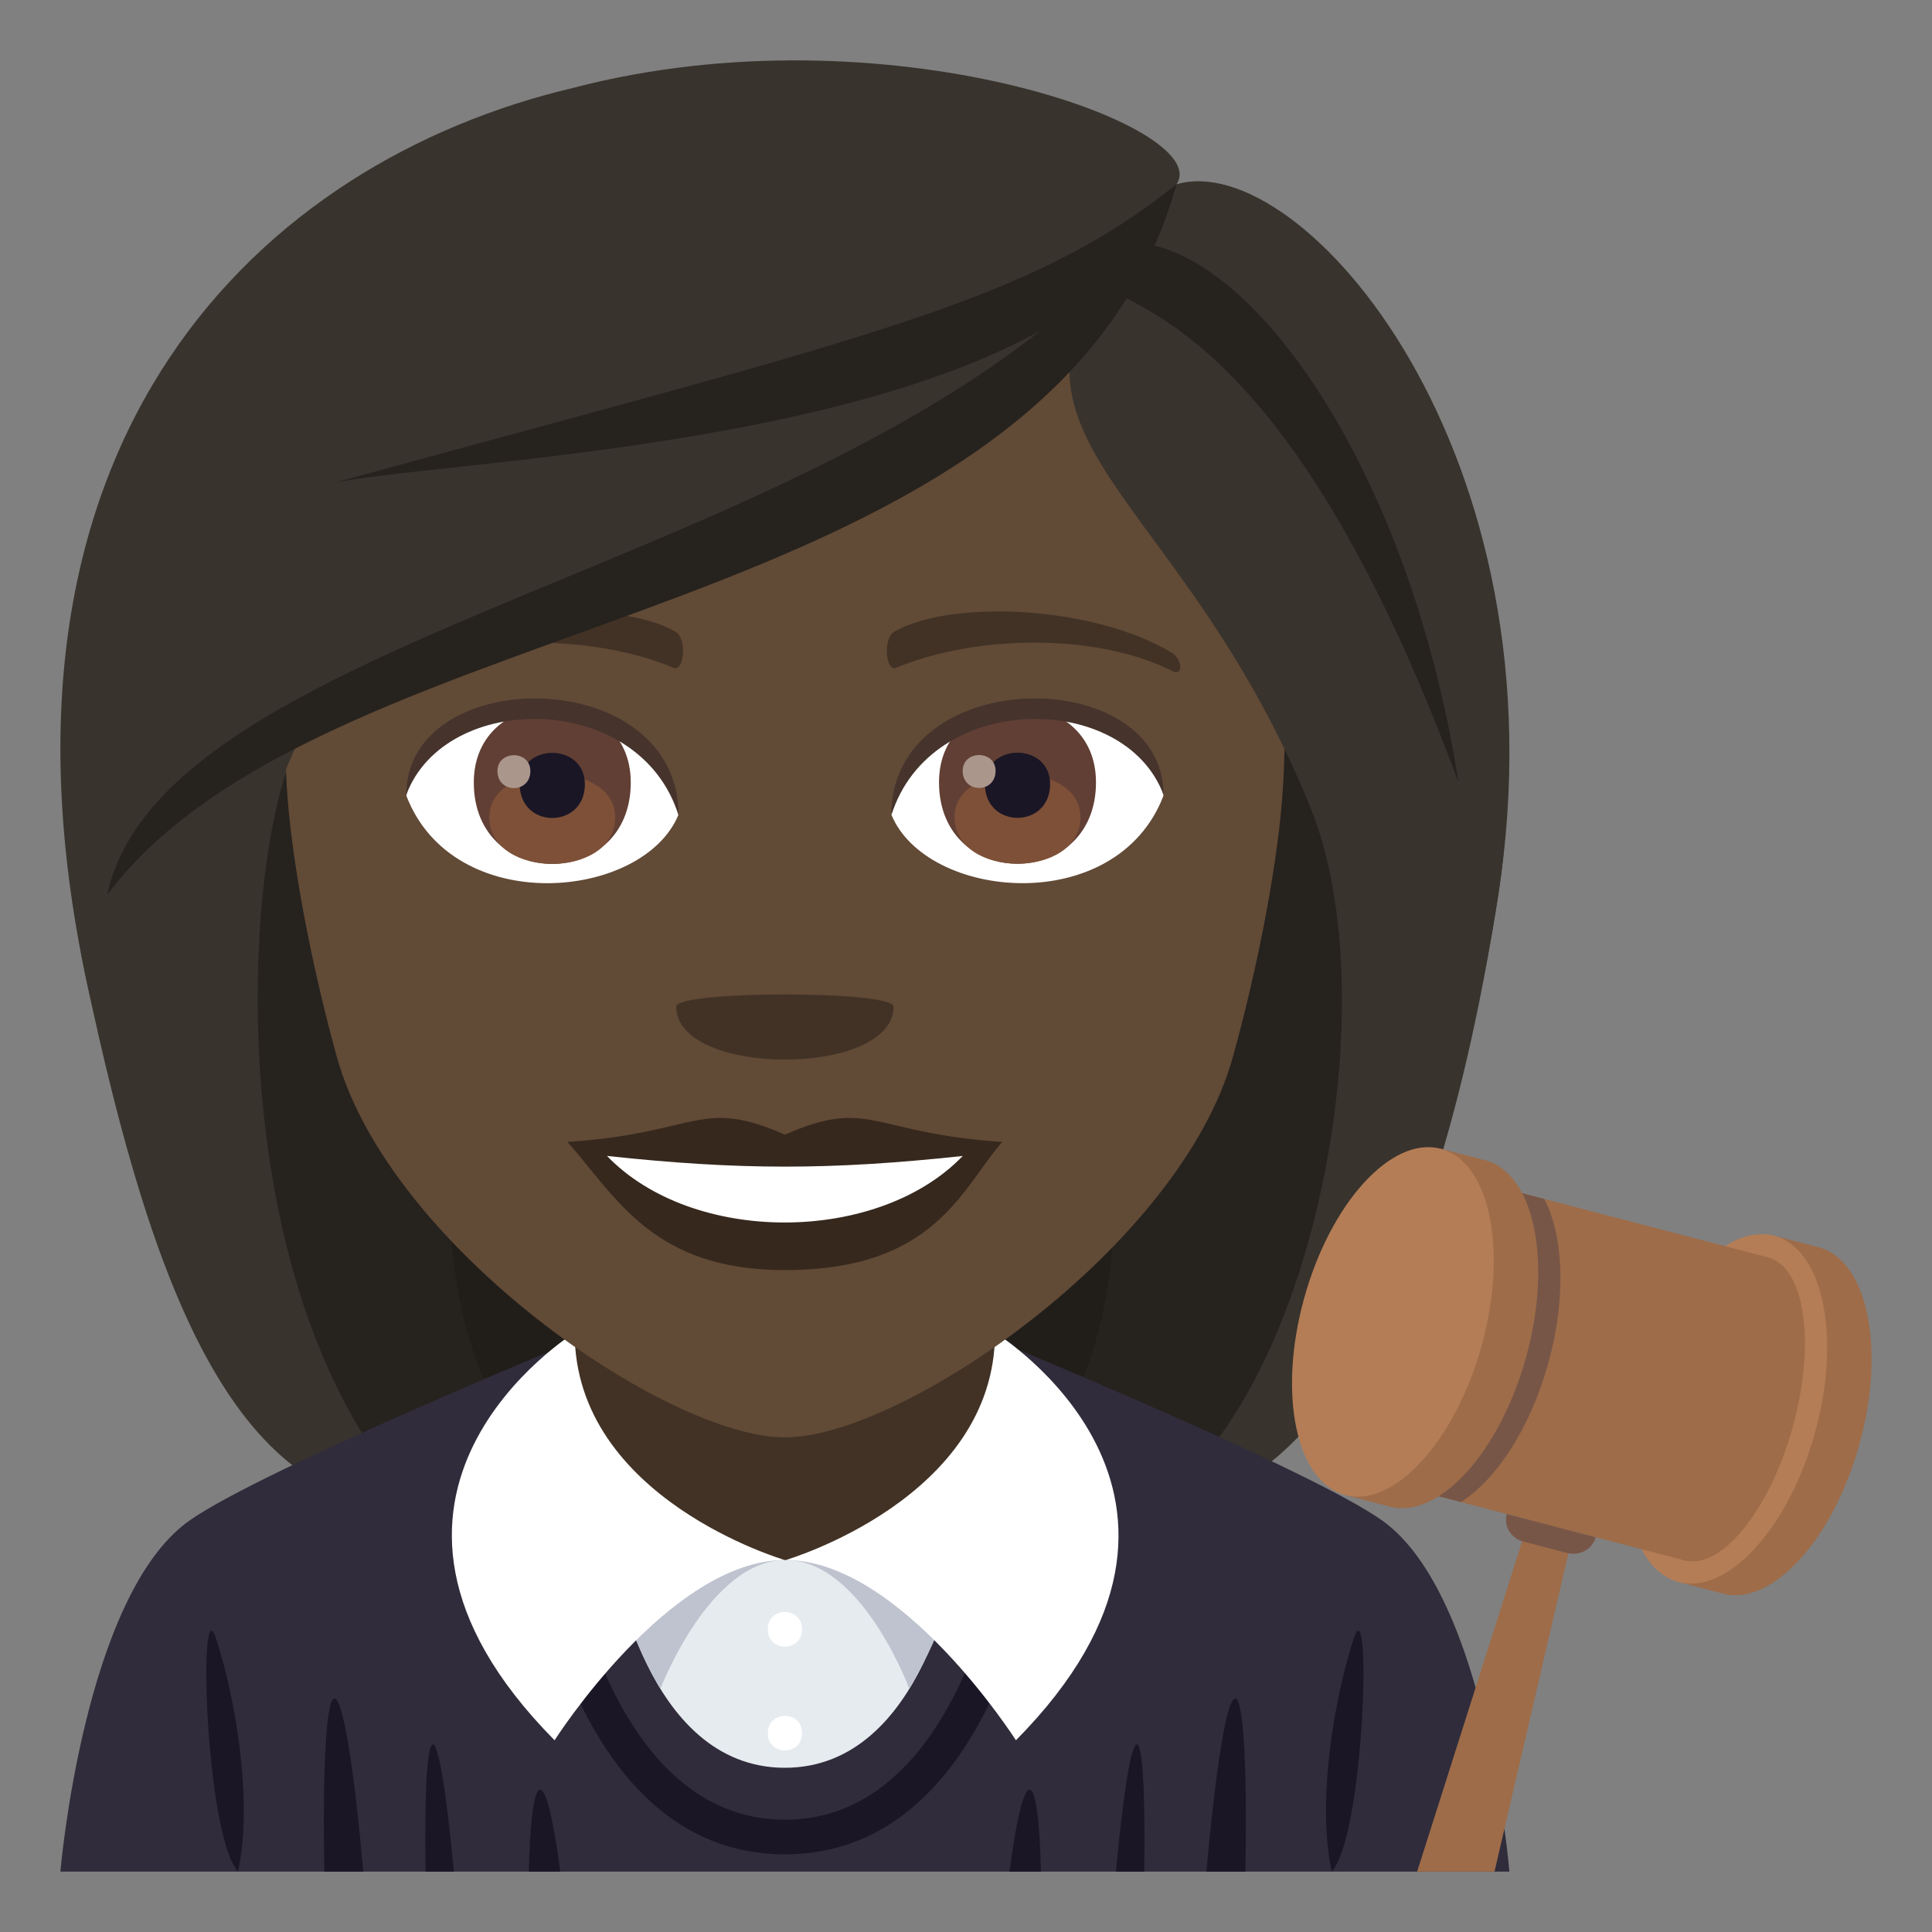 <?xml version="1.0" encoding="utf-8"?>
<!-- Generator: Adobe Illustrator 15.0.0, SVG Export Plug-In . SVG Version: 6.00 Build 0)  -->
<!DOCTYPE svg PUBLIC "-//W3C//DTD SVG 1.1//EN" "http://www.w3.org/Graphics/SVG/1.1/DTD/svg11.dtd">
<svg version="1.1" id="Layer_1" xmlns:x="http://ns.adobe.com/Extensibility/1.0/" xmlns:i="http://ns.adobe.com/AdobeIllustrator/10.0/" xmlns:graph="http://ns.adobe.com/Graphs/1.0/"
	 xmlns="http://www.w3.org/2000/svg" xmlns:xlink="http://www.w3.org/1999/xlink" xmlns:a="http://ns.adobe.com/AdobeSVGViewerExtensions/3.0/"
	 x="0px" y="0px" width="64px" height="64px" viewBox="0 0 64 64" enable-background="new 0 0 64 64" xml:space="preserve">
<rect x="0" y="0" width="64" height="64" fill="#808080" stroke="none"/>
<path fill="#211E1A" d="M13.076,13.402C4.363,50.8,5.161,49.999,23.502,49.999C13.353,42.898,32.795,12.894,13.076,13.402z"/>
<path fill="#26221E" d="M9.934,12.823c-6.358,28.413-0.873,35.709,3.998,37.176h5.582C6.453,40.797,26.869,12.265,9.934,12.823z"/>
<path fill="#211E1A" d="M38.71,13.401c8.712,37.396,7.914,36.596-10.426,36.596C37.617,44.299,18.99,12.893,38.71,13.401z"/>
<path fill="#26221E" d="M41.851,12.822c9.295,25.85-0.021,35.979-3.998,37.175h-5.58C45.334,41.547,24.918,12.263,41.851,12.822z"/>
<path fill="#38332D" d="M43.397,26.713c2.691,6.571,0.028,20.058-5.545,23.286c6.177,0,9.939-8.55,11.773-20.311
	C51.918,14.994,38.602,14.986,43.397,26.713z"/>
<path fill="#38332D" d="M2.85,32.415c2.25,10.614,5.02,17.584,11.082,17.584C7.173,43,7.968,28.238,9.889,24.565
	C19.682,18.738-0.956,14.463,2.85,32.415z"/>
<path fill="#302C3B" d="M6.258,50.384c2.398-1.714,13.453-6.241,13.453-6.241h12.658c0,0,11.044,4.517,13.433,6.237
	C49.271,52.873,50,62,50,62H2C2,62,2.774,52.864,6.258,50.384"/>
<path fill="#423225" d="M19.037,47.844c0,3.835,4.72,4.992,6.963,4.981c2.245-0.011,6.962-1.217,6.962-4.981V36.769H19.037V47.844z"
	/>
<path fill="#1A1626" d="M44.846,54.273c-0.64,1.929-1.239,5.427-0.728,7.727C45.215,60.736,45.438,52.48,44.846,54.273"/>
<path fill="#1A1626" d="M7.884,62c0.512-2.3-0.09-5.798-0.729-7.727C6.563,52.48,6.785,60.736,7.884,62"/>
<path fill="#1A1626" d="M26,61.427c-7.104,0-8.445-10.384-8.498-10.824l1.124-0.142C18.64,50.56,19.9,60.28,26,60.28
	c6.103,0,7.361-9.721,7.375-9.819l1.122,0.142C34.446,51.043,33.102,61.427,26,61.427"/>
<path fill="#E6EBEF" d="M26,51.679h-5.669c0,0,1.027,6.881,5.669,6.881c4.641,0,5.67-6.881,5.67-6.881H26z"/>
<path fill="#BEC3CF" d="M21.878,55.942c0,0,1.622-4.264,4.147-4.264c2.526,0,4.096,4.264,4.096,4.264s1.549-2.544,1.549-4.264
	H20.331C20.331,51.679,20.484,53.592,21.878,55.942"/>
<path fill="#FFFFFF" d="M19.037,44.143c0,0-8.694,5.386-0.666,13.506c0,0,3.802-5.97,7.629-5.97
	C26,51.679,19.037,49.654,19.037,44.143"/>
<path fill="#FFFFFF" d="M32.962,44.143c0,0,8.722,5.386,0.692,13.506c0,0-3.802-5.97-7.629-5.97
	C26.025,51.679,32.962,49.654,32.962,44.143"/>
<path fill="#FFFFFF" d="M25.435,53.973c0,0.764,1.133,0.764,1.133,0C26.567,53.208,25.435,53.208,25.435,53.973z"/>
<path fill="#FFFFFF" d="M25.435,57.413c0,0.764,1.133,0.764,1.133,0S25.435,56.649,25.435,57.413z"/>
<path fill="#1A1626" d="M37.662,57.783c-0.196-0.011-0.459,1.667-0.697,4.217h0.939C37.94,59.467,37.857,57.796,37.662,57.783"/>
<path fill="#1A1626" d="M11.079,56.266C10.8,56.283,10.682,58.618,10.745,62h1.288C11.733,58.592,11.362,56.251,11.079,56.266"/>
<path fill="#1A1626" d="M34.482,62c-0.037-1.647-0.165-2.702-0.371-2.713c-0.208-0.013-0.452,1.045-0.671,2.713H34.482z"/>
<path fill="#1A1626" d="M40.921,56.266c-0.283-0.015-0.654,2.326-0.956,5.734h1.29C41.318,58.618,41.2,56.283,40.921,56.266"/>
<path fill="#1A1626" d="M14.336,57.783c-0.193,0.013-0.276,1.684-0.24,4.217h0.939C14.797,59.45,14.534,57.772,14.336,57.783"/>
<path fill="#1A1626" d="M17.889,59.287c-0.206,0.011-0.334,1.063-0.371,2.713h1.042C18.343,60.332,18.097,59.274,17.889,59.287"/>
<polygon fill="#9E6C49" points="49.507,62 52.134,50.686 50.663,50.303 46.944,62 "/>
<path fill="#9E6C49" d="M60.237,41.314l-1.473-0.381l-0.215,0.773c-1.152,0.764-2.254,2.457-2.836,4.576
	c-0.586,2.127-0.5,4.131,0.105,5.352l-0.213,0.773l1.473,0.385c1.627,0.424,3.65-1.799,4.523-4.969
	C62.476,44.656,61.862,41.74,60.237,41.314"/>
<path fill="#B47D56" d="M60.13,47.439c-0.871,3.17-2.896,5.395-4.523,4.969c-1.625-0.424-2.238-3.336-1.365-6.506
	c0.871-3.168,2.896-5.393,4.523-4.969C60.39,41.357,61.003,44.268,60.13,47.439"/>
<polygon fill="#9E6C49" points="55.804,51.691 45.497,49.002 48.259,38.961 58.567,41.652 "/>
<path fill="#785647" d="M48.243,39.016l-2.732,9.93c0.014,0.021,0.023,0.047,0.033,0.068l2.85,0.744
	c1.176-0.742,2.307-2.463,2.902-4.623c0.594-2.162,0.498-4.203-0.141-5.418l-2.85-0.748C48.284,38.986,48.265,39.004,48.243,39.016"
	/>
<path fill="#9E6C49" d="M49.192,38.432l-1.475-0.379l-0.211,0.773c-1.152,0.762-2.254,2.457-2.84,4.576
	c-0.582,2.125-0.498,4.129,0.109,5.35l-0.213,0.773l1.473,0.385c1.627,0.424,3.65-1.799,4.523-4.969
	C51.431,41.773,50.819,38.857,49.192,38.432"/>
<path fill="#B47D56" d="M49.087,44.557c-0.873,3.17-2.896,5.395-4.523,4.969c-1.627-0.424-2.24-3.336-1.367-6.504
	c0.871-3.17,2.896-5.396,4.523-4.969C49.347,38.477,49.956,41.387,49.087,44.557"/>
<path fill="#9E6C49" d="M59.394,47.248c-0.762,2.773-2.369,4.762-3.59,4.443c-1.219-0.318-1.59-2.824-0.828-5.596
	c0.764-2.773,2.371-4.764,3.592-4.443C59.786,41.969,60.157,44.475,59.394,47.248"/>
<path fill="#785647" d="M52.86,50.924L52.86,50.924c-0.109,0.393-0.529,0.629-0.936,0.523l-1.471-0.383
	c-0.406-0.105-0.648-0.516-0.539-0.91L52.86,50.924z"/>
<path fill="#614A36" d="M26,4.415c-11.609,0-17.201,9.455-16.502,21.611c0.143,2.443,0.822,5.969,1.661,8.988
	C12.9,41.293,22.088,47.615,26,47.615c3.911,0,13.1-6.322,14.841-12.601c0.839-3.02,1.519-6.545,1.663-8.988
	C43.201,13.87,37.611,4.415,26,4.415z"/>
<path fill="#36281D" d="M26.001,37.587c-2.822-1.24-2.844-0.05-7.2,0.242c1.636,1.856,2.839,4.244,7.198,4.244
	c5.003,0,5.849-2.711,7.203-4.244C28.843,37.537,28.823,36.347,26.001,37.587z"/>
<path fill="#FFFFFF" d="M20.108,38.292c2.844,2.959,8.977,2.92,11.784,0.001C27.515,38.764,24.488,38.764,20.108,38.292z"/>
<path fill="#423225" d="M38.795,21.61c-2.616-1.56-7.308-1.75-9.165-0.688c-0.394,0.214-0.287,1.341,0.053,1.2
	c2.648-1.104,6.682-1.158,9.168,0.117C39.184,22.409,39.19,21.837,38.795,21.61z"/>
<path fill="#423225" d="M13.207,21.61c2.615-1.56,7.307-1.75,9.166-0.688c0.394,0.214,0.289,1.341-0.054,1.2
	c-2.648-1.104-6.68-1.159-9.167,0.117C12.818,22.409,12.812,21.837,13.207,21.61z"/>
<path fill="#423225" d="M29.601,33.345c0,2.342-7.2,2.342-7.2,0C22.4,32.808,29.601,32.808,29.601,33.345z"/>
<path fill="#FFFFFF" d="M38.542,26.357c-1.552,4.06-7.861,3.464-9.017,0.623C30.401,22.415,37.688,22.024,38.542,26.357z"/>
<path fill="#613F34" d="M31.106,25.916c0,3.596,5.2,3.596,5.2,0C36.307,22.578,31.106,22.578,31.106,25.916z"/>
<path fill="#7D5037" d="M31.62,27.065c0,2.063,4.172,2.063,4.172,0C35.792,25.152,31.62,25.152,31.62,27.065z"/>
<path fill="#1A1626" d="M32.627,25.973c0,1.492,2.159,1.492,2.159,0C34.786,24.587,32.627,24.587,32.627,25.973z"/>
<path fill="#AB968C" d="M31.89,25.536c0,0.754,1.09,0.754,1.09,0C32.979,24.837,31.89,24.837,31.89,25.536z"/>
<path fill="#45332C" d="M38.542,26.326c0-4.361-9.017-4.361-9.017,0.69C30.812,22.871,37.255,22.871,38.542,26.326z"/>
<path fill="#FFFFFF" d="M13.46,26.357c1.552,4.06,7.862,3.466,9.019,0.623C21.603,22.415,14.314,22.024,13.46,26.357z"/>
<path fill="#613F34" d="M15.695,25.921c0,3.596,5.2,3.596,5.2,0C20.896,22.584,15.695,22.584,15.695,25.921z"/>
<path fill="#7D5037" d="M16.209,27.071c0,2.063,4.172,2.063,4.172,0C20.381,25.158,16.209,25.158,16.209,27.071z"/>
<path fill="#1A1626" d="M17.216,25.978c0,1.492,2.159,1.492,2.159,0C19.375,24.593,17.216,24.593,17.216,25.978z"/>
<path fill="#AB968C" d="M16.479,25.542c0,0.754,1.09,0.754,1.09,0C17.568,24.842,16.479,24.842,16.479,25.542z"/>
<path fill="#45332C" d="M13.46,26.326c0-4.361,9.019-4.361,9.019,0.688C21.191,22.87,14.748,22.87,13.46,26.326z"/>
<path fill="#38332D" d="M38.973,6.105c-8.14,8.342-0.371,8.881,4.425,20.607c2.691,6.571,4.395,14.736,6.229,2.976
	C51.918,14.994,43.109,4.878,38.973,6.105z"/>
<path fill="#38332D" d="M18.99,2.911C8.667,5.341-0.956,14.463,2.85,32.415c2.25,10.614,5.118-4.177,7.039-7.85
	c9.793-5.827,26.539-10.24,29.084-18.46C40.265,4.209,29.32,0.205,18.99,2.911z"/>
<path fill="#26221E" d="M11.081,15.988c4.365-0.885,25.25-1.302,27.892-9.883C34.037,10.039,28.925,11.11,11.081,15.988z"/>
<path fill="#26221E" d="M3.554,29.637c7.324-9.774,31.315-8.695,35.419-23.531C31.007,18.558,5.556,20.241,3.554,29.637z"/>
<path fill="#26221E" d="M36.559,8.14c-1.89,2.977,4.678-1.398,11.757,17.785C46.57,14.71,40.589,6.987,36.559,8.14z"/>
</svg>
